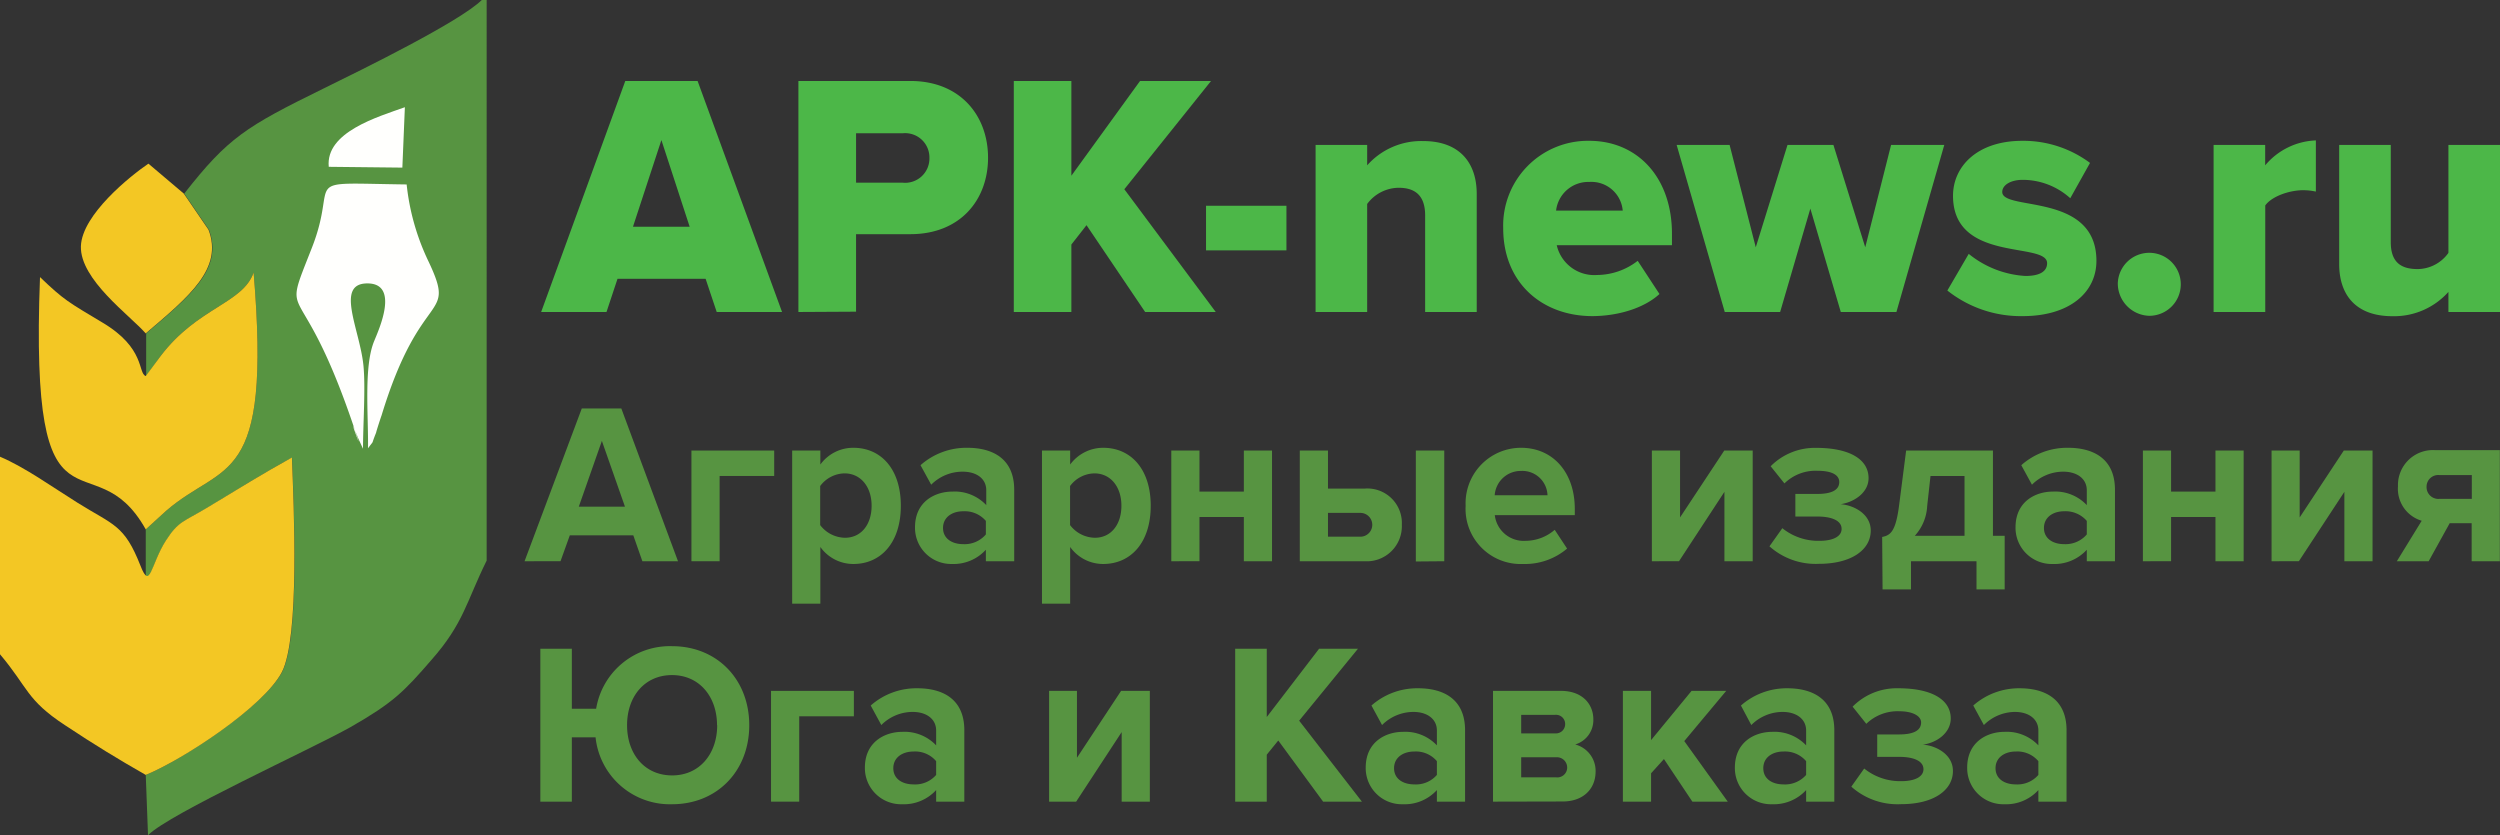 <svg id="Layer_1" data-name="Layer 1" xmlns="http://www.w3.org/2000/svg" viewBox="0 0 308.74 103.14"><rect x="0" y="0" width="308.74" height="103.14" fill="#333333" stroke="none"/><defs><style>.cls-1,.cls-3{fill:#579441;}.cls-2{fill:#4cb748;}.cls-3,.cls-4,.cls-5{fill-rule:evenodd;}.cls-4{fill:#f3c724;}.cls-5{fill:#fffffd;}</style></defs><path class="cls-1" d="M79.33,69.31l-1.12-3.2H70.37l-1.15,3.2H64.78l7.07-18.87h4.88l7,18.87Zm-5-14.86-2.85,8.12h5.7Z"></path><path class="cls-1" d="M95.61,58.78H88.87V69.31H85.39V55.64H95.61Z"></path><path class="cls-1" d="M101.31,67.55v7H97.83V55.64h3.48v1.73a5,5,0,0,1,4.08-2.07c3.4,0,5.86,2.61,5.86,7.16s-2.46,7.19-5.86,7.19A5,5,0,0,1,101.31,67.55Zm6.33-5.09c0-2.35-1.35-4-3.35-4a3.84,3.84,0,0,0-3,1.56v4.83a3.93,3.93,0,0,0,3,1.56C106.29,66.45,107.64,64.84,107.64,62.46Z"></path><path class="cls-1" d="M121.75,69.31V67.89a5.39,5.39,0,0,1-4.19,1.76A4.47,4.47,0,0,1,113,65.12c0-3.2,2.5-4.41,4.61-4.41a5.34,5.34,0,0,1,4.19,1.67V60.54c0-1.39-1.15-2.29-2.91-2.29A5.45,5.45,0,0,0,115,59.86l-1.32-2.41a8.54,8.54,0,0,1,5.79-2.15c3,0,5.78,1.25,5.78,5.18v8.83Zm0-3.28v-1.7a3.44,3.44,0,0,0-2.8-1.19c-1.37,0-2.49.74-2.49,2.06s1.12,2,2.49,2A3.44,3.44,0,0,0,121.75,66Z"></path><path class="cls-1" d="M132.16,67.55v7h-3.48V55.64h3.48v1.73a5.06,5.06,0,0,1,4.08-2.07c3.4,0,5.87,2.61,5.87,7.16s-2.47,7.19-5.87,7.19A5,5,0,0,1,132.16,67.55Zm6.33-5.09c0-2.35-1.34-4-3.34-4a3.84,3.84,0,0,0-3,1.56v4.83a3.93,3.93,0,0,0,3,1.56C137.15,66.45,138.49,64.84,138.49,62.46Z"></path><path class="cls-1" d="M144.65,69.31V55.64h3.48v5.07h5.48V55.64h3.48V69.31h-3.48V63.85h-5.48v5.46Z"></path><path class="cls-1" d="M164,55.64v4.7h4.52a4.26,4.26,0,0,1,4.6,4.47,4.33,4.33,0,0,1-4.6,4.5h-8V55.64Zm0,7.7v2.94h4a1.47,1.47,0,1,0,0-2.94Zm10.85,6V55.64h3.51V69.31Z"></path><path class="cls-1" d="M181,62.46a6.85,6.85,0,0,1,6.85-7.16c3.94,0,6.63,3.06,6.63,7.53v.79H184.6a3.6,3.6,0,0,0,3.81,3.17A5.53,5.53,0,0,0,192,65.43l1.53,2.32a8.06,8.06,0,0,1-5.45,1.9A6.81,6.81,0,0,1,181,62.46Zm6.85-4.3a3.22,3.22,0,0,0-3.26,3h6.52A3.11,3.11,0,0,0,187.81,58.16Z"></path><path class="cls-1" d="M204,69.31V55.64h3.48V63.9l5.46-8.26h3.51V69.31h-3.49V60.74l-5.61,8.57Z"></path><path class="cls-1" d="M218.52,67.47l1.59-2.24a7.07,7.07,0,0,0,4.58,1.56c1.78,0,2.74-.59,2.74-1.47,0-1-1.15-1.53-3-1.53h-2.71V61h2.71c1.81,0,2.71-.51,2.71-1.47s-1.09-1.39-2.66-1.39a5.5,5.5,0,0,0-4.11,1.56l-1.7-2.12a7.69,7.69,0,0,1,5.62-2.27c4.14,0,6.47,1.42,6.47,3.74,0,1.75-1.7,2.94-3.45,3.22,1.61.11,3.72,1.19,3.72,3.25,0,2.41-2.44,4.11-6.38,4.11A8.58,8.58,0,0,1,218.52,67.47Z"></path><path class="cls-1" d="M232.44,66.31c1.07-.2,1.7-.74,2.11-4.05l.85-6.62h10.72V66.17h1.45v6.62h-3.48V69.31H236v3.48h-3.51ZM238,62.49a5.89,5.89,0,0,1-1.53,3.68h6.14V58.78h-4.2Z"></path><path class="cls-1" d="M257.71,69.31V67.89a5.39,5.39,0,0,1-4.2,1.76,4.47,4.47,0,0,1-4.6-4.53c0-3.2,2.49-4.41,4.6-4.41a5.35,5.35,0,0,1,4.2,1.67V60.54c0-1.39-1.16-2.29-2.91-2.29a5.45,5.45,0,0,0-3.86,1.61l-1.32-2.41a8.53,8.53,0,0,1,5.78-2.15c3,0,5.79,1.25,5.79,5.18v8.83Zm0-3.28v-1.7a3.46,3.46,0,0,0-2.8-1.19c-1.37,0-2.49.74-2.49,2.06s1.12,2,2.49,2A3.45,3.45,0,0,0,257.71,66Z"></path><path class="cls-1" d="M264.64,69.31V55.64h3.48v5.07h5.48V55.64h3.48V69.31H273.6V63.85h-5.48v5.46Z"></path><path class="cls-1" d="M280.53,69.31V55.64H284V63.9l5.45-8.26H293V69.31h-3.48V60.74l-5.62,8.57Z"></path><path class="cls-1" d="M296,69.31l3.07-5a4.11,4.11,0,0,1-2.93-4.25,4.32,4.32,0,0,1,4.58-4.47h8V69.31h-3.48v-4.7h-2.71l-2.6,4.7Zm9.26-7.7V58.67h-4a1.44,1.44,0,0,0-1.59,1.44,1.46,1.46,0,0,0,1.59,1.5Z"></path><path class="cls-1" d="M73.55,91.06H70.62V99H66.73V80.12h3.89v7.41h3A9.23,9.23,0,0,1,83,79.8c5.53,0,9.53,4.08,9.53,9.76s-4,9.76-9.53,9.76A9.23,9.23,0,0,1,73.55,91.06Zm15-1.5c0-3.53-2.19-6.19-5.56-6.19S77.44,86,77.44,89.56s2.17,6.2,5.57,6.2S88.57,93.07,88.57,89.56Z"></path><path class="cls-1" d="M105.45,88.46H98.7V99H95.22V85.32h10.23Z"></path><path class="cls-1" d="M115.61,99V97.57a5.4,5.4,0,0,1-4.19,1.75,4.47,4.47,0,0,1-4.61-4.52c0-3.2,2.5-4.42,4.61-4.42a5.38,5.38,0,0,1,4.19,1.67V90.21c0-1.38-1.15-2.29-2.9-2.29a5.46,5.46,0,0,0-3.87,1.62l-1.31-2.41A8.51,8.51,0,0,1,113.31,85c3,0,5.78,1.25,5.78,5.18V99Zm0-3.28V94a3.39,3.39,0,0,0-2.79-1.19c-1.37,0-2.5.73-2.5,2.06s1.13,2,2.5,2A3.42,3.42,0,0,0,115.61,95.7Z"></path><path class="cls-1" d="M129.56,99V85.32H133v8.26l5.45-8.26H142V99h-3.48V90.41L132.9,99Z"></path><path class="cls-1" d="M163.4,99l-5.54-7.55-1.42,1.75V99h-3.9V80.12h3.9v8.43l6.46-8.43h4.8L160.44,89l7.75,10Z"></path><path class="cls-1" d="M177.45,99V97.57a5.38,5.38,0,0,1-4.19,1.75,4.46,4.46,0,0,1-4.6-4.52c0-3.2,2.49-4.42,4.6-4.42a5.36,5.36,0,0,1,4.19,1.67V90.21c0-1.38-1.15-2.29-2.9-2.29a5.48,5.48,0,0,0-3.87,1.62l-1.31-2.41A8.51,8.51,0,0,1,175.15,85c3,0,5.78,1.25,5.78,5.18V99Zm0-3.28V94a3.39,3.39,0,0,0-2.79-1.19c-1.37,0-2.5.73-2.5,2.06s1.13,2,2.5,2A3.42,3.42,0,0,0,177.45,95.7Z"></path><path class="cls-1" d="M184.38,99V85.32h8.39c2.68,0,4,1.67,4,3.51a3.13,3.13,0,0,1-2.24,3.11,3.37,3.37,0,0,1,2.52,3.34c0,2.06-1.43,3.7-4.08,3.7Zm8.91-9.56a1.13,1.13,0,0,0-1.23-1.16h-4.2v2.29h4.2A1.14,1.14,0,0,0,193.29,89.42Zm.25,5.35a1.27,1.27,0,0,0-1.37-1.27h-4.31V96h4.31A1.22,1.22,0,0,0,193.54,94.77Z"></path><path class="cls-1" d="M209,99l-3.51-5.26-1.59,1.76V99h-3.48V85.32h3.48V91.4l5-6.08h4.28L208,91.52,213.37,99Z"></path><path class="cls-1" d="M223.05,99V97.57a5.42,5.42,0,0,1-4.2,1.75,4.46,4.46,0,0,1-4.6-4.52c0-3.2,2.49-4.42,4.6-4.42a5.39,5.39,0,0,1,4.2,1.67V90.21c0-1.38-1.16-2.29-2.91-2.29a5.46,5.46,0,0,0-3.86,1.62L215,87.13A8.53,8.53,0,0,1,220.74,85c3,0,5.79,1.25,5.79,5.18V99Zm0-3.28V94a3.43,3.43,0,0,0-2.8-1.19c-1.37,0-2.49.73-2.49,2.06s1.12,2,2.49,2A3.46,3.46,0,0,0,223.05,95.7Z"></path><path class="cls-1" d="M228.63,97.15l1.59-2.24a7.09,7.09,0,0,0,4.58,1.56c1.78,0,2.74-.6,2.74-1.47,0-1-1.15-1.53-3-1.53h-2.71V90.7h2.71c1.81,0,2.71-.51,2.71-1.48,0-.82-1.09-1.38-2.65-1.38a5.54,5.54,0,0,0-4.12,1.55l-1.69-2.12A7.64,7.64,0,0,1,234.44,85c4.14,0,6.47,1.41,6.47,3.73,0,1.76-1.7,3-3.45,3.23,1.62.11,3.72,1.19,3.72,3.25,0,2.41-2.43,4.1-6.38,4.1A8.58,8.58,0,0,1,228.63,97.15Z"></path><path class="cls-1" d="M251.73,99V97.57a5.38,5.38,0,0,1-4.19,1.75,4.46,4.46,0,0,1-4.6-4.52c0-3.2,2.49-4.42,4.6-4.42a5.36,5.36,0,0,1,4.19,1.67V90.21c0-1.38-1.15-2.29-2.9-2.29A5.48,5.48,0,0,0,245,89.54l-1.31-2.41A8.53,8.53,0,0,1,249.43,85c3,0,5.78,1.25,5.78,5.18V99Zm0-3.28V94a3.39,3.39,0,0,0-2.79-1.19c-1.37,0-2.5.73-2.5,2.06s1.13,2,2.5,2A3.42,3.42,0,0,0,251.73,95.7Z"></path><path class="cls-2" d="M88.51,38.53l-1.37-4.1H76.26l-1.36,4.1H66.83L77.22,10h8.93L96.58,38.53ZM81.68,17.3,78.17,28h7Z"></path><path class="cls-2" d="M98.6,38.53V10h13.82c6.2,0,9.6,4.31,9.6,9.48s-3.4,9.44-9.6,9.44h-6.7v9.57Zm16.18-19a3,3,0,0,0-3.31-3.07h-5.75v6.1h5.75A3,3,0,0,0,114.78,19.52Z"></path><path class="cls-2" d="M141.42,38.53l-7.24-10.72-1.87,2.39v8.33H125.2V10h7.11v11.7L140.79,10h8.77L138.85,23.37l11.29,15.16Z"></path><path class="cls-2" d="M148.94,30.92V25.41h9.93v5.51Z"></path><path class="cls-2" d="M176,38.53V26.61c0-2.52-1.29-3.42-3.27-3.42a4.89,4.89,0,0,0-3.89,2V38.53h-6.37V17.9h6.37v2.52a8.92,8.92,0,0,1,6.91-3c4.55,0,6.62,2.73,6.62,6.53V38.53Z"></path><path class="cls-2" d="M185.64,28.19a10.47,10.47,0,0,1,10.63-10.8c5.91,0,10.21,4.48,10.21,11.48v1.41H192.25a4.76,4.76,0,0,0,5,3.68,8.26,8.26,0,0,0,5-1.75l2.69,4.1c-2,1.83-5.29,2.73-8.35,2.73C190.39,39,185.64,34.9,185.64,28.19Zm10.63-5.72a4,4,0,0,0-4.1,3.54h8.23A3.88,3.88,0,0,0,196.27,22.47Z"></path><path class="cls-2" d="M227.33,38.53l-3.76-12.77-3.73,12.77H213L207.06,17.9h6.54l3.23,12.64,3.92-12.64h5.67l3.93,12.64,3.19-12.64h6.57L234.2,38.53Z"></path><path class="cls-2" d="M240.49,35.88l2.64-4.53a12.23,12.23,0,0,0,7,2.73c1.9,0,2.68-.64,2.68-1.58,0-2.69-11.62,0-11.62-8.32,0-3.63,3-6.79,8.56-6.79a13.8,13.8,0,0,1,8.36,2.73l-2.44,4.36a8.77,8.77,0,0,0-5.87-2.27c-1.49,0-2.53.64-2.53,1.5,0,2.39,11.63,0,11.63,8.5,0,3.93-3.35,6.83-9.1,6.83A14.6,14.6,0,0,1,240.49,35.88Z"></path><path class="cls-2" d="M261.54,35a3.89,3.89,0,1,1,3.89,4A4,4,0,0,1,261.54,35Z"></path><path class="cls-2" d="M273.37,38.53V17.9h6.37v2.52A8.58,8.58,0,0,1,286,17.34v6.32a7.39,7.39,0,0,0-1.57-.17c-1.66,0-3.85.73-4.68,1.88V38.53Z"></path><path class="cls-2" d="M302.37,38.53V36.05a9,9,0,0,1-6.91,3c-4.55,0-6.58-2.65-6.58-6.45V17.9h6.37v12c0,2.48,1.25,3.33,3.31,3.33a4.71,4.71,0,0,0,3.81-2V17.9h6.37V38.53Z"></path><path class="cls-3" d="M18,65.38v5.4c0,3.27.58-1,2.49-4,1.57-2.42,2.09-2.27,5.11-4.07,3.93-2.38,6.85-4.23,10.46-6.19.23,6,1,22.3-1.24,26.5S22.6,93.82,18,95.7l.28,7.44h0c2.69-2.69,20-10.54,25-13.34,5.25-3,6.59-4.36,10-8.3,4-4.54,4.31-7.19,6.82-12.27V0H59.5C56.76,2.69,44.73,8.59,40,10.91c-9.68,4.75-11.83,6.09-17.25,13h0l3.05,4.46c1.83,4.84-2.38,8.23-7.75,12.8l0,5.27L19.81,44C24.4,37.93,30,37.49,31.32,33.65c2.25,26.7-3.64,23.23-10.82,29.45"></path><path class="cls-4" d="M0,80.8c3.46,4.09,3.25,5.63,8,8.74C11.7,92,14.67,93.8,18,95.7,22.6,93.82,32.59,87.27,34.81,83s1.47-20.52,1.24-26.5c-3.61,2-6.53,3.81-10.46,6.19-3,1.8-3.54,1.65-5.11,4.07-1.91,3-1.91,6.21-3.13,3.11-2-5.1-3.33-5-7.77-7.78-3.2-2-6.46-4.36-9.58-5.69Z"></path><path class="cls-4" d="M20.5,63.1c7.18-6.22,13.07-2.75,10.82-29.45C30,37.49,24.4,37.93,19.81,44L18,46.44c-1-.34,0-3.45-5.39-6.63-4.14-2.48-4.7-2.74-7.67-5.59C3.62,69,11.43,53.66,18,65.38"></path><path class="cls-5" d="M44.83,55.42c0-3,.33-7.57.05-10.31C44.43,40.67,41.35,35,45.37,35s1.4,5.74.86,7.07c-1.32,3.11-.73,9.08-.78,13.29.88-1.2.28-.16,1-1.93,0-.11.64-2.07.67-2.12,4.88-16.05,9.32-11.56,5.81-19a28.91,28.91,0,0,1-2.71-9.53c-13.79-.18-8.22-1-11.73,7.89-3.9,9.94-1.47,2.32,5.19,22,1.84,5.38-1.34-3.34.55,1.44Z"></path><path class="cls-4" d="M18,41.17c5.37-4.57,9.58-8,7.75-12.8L22.7,23.91l-4.37-3.7c-2.19,1.48-8.21,6.29-8.34,10.2-.12,4.13,6.1,8.57,8,10.76Z"></path><path class="cls-5" d="M40.6,20.6l9.09.1L50,13.24c-3.36,1.2-9.82,3.08-9.4,7.36Z"></path></svg>